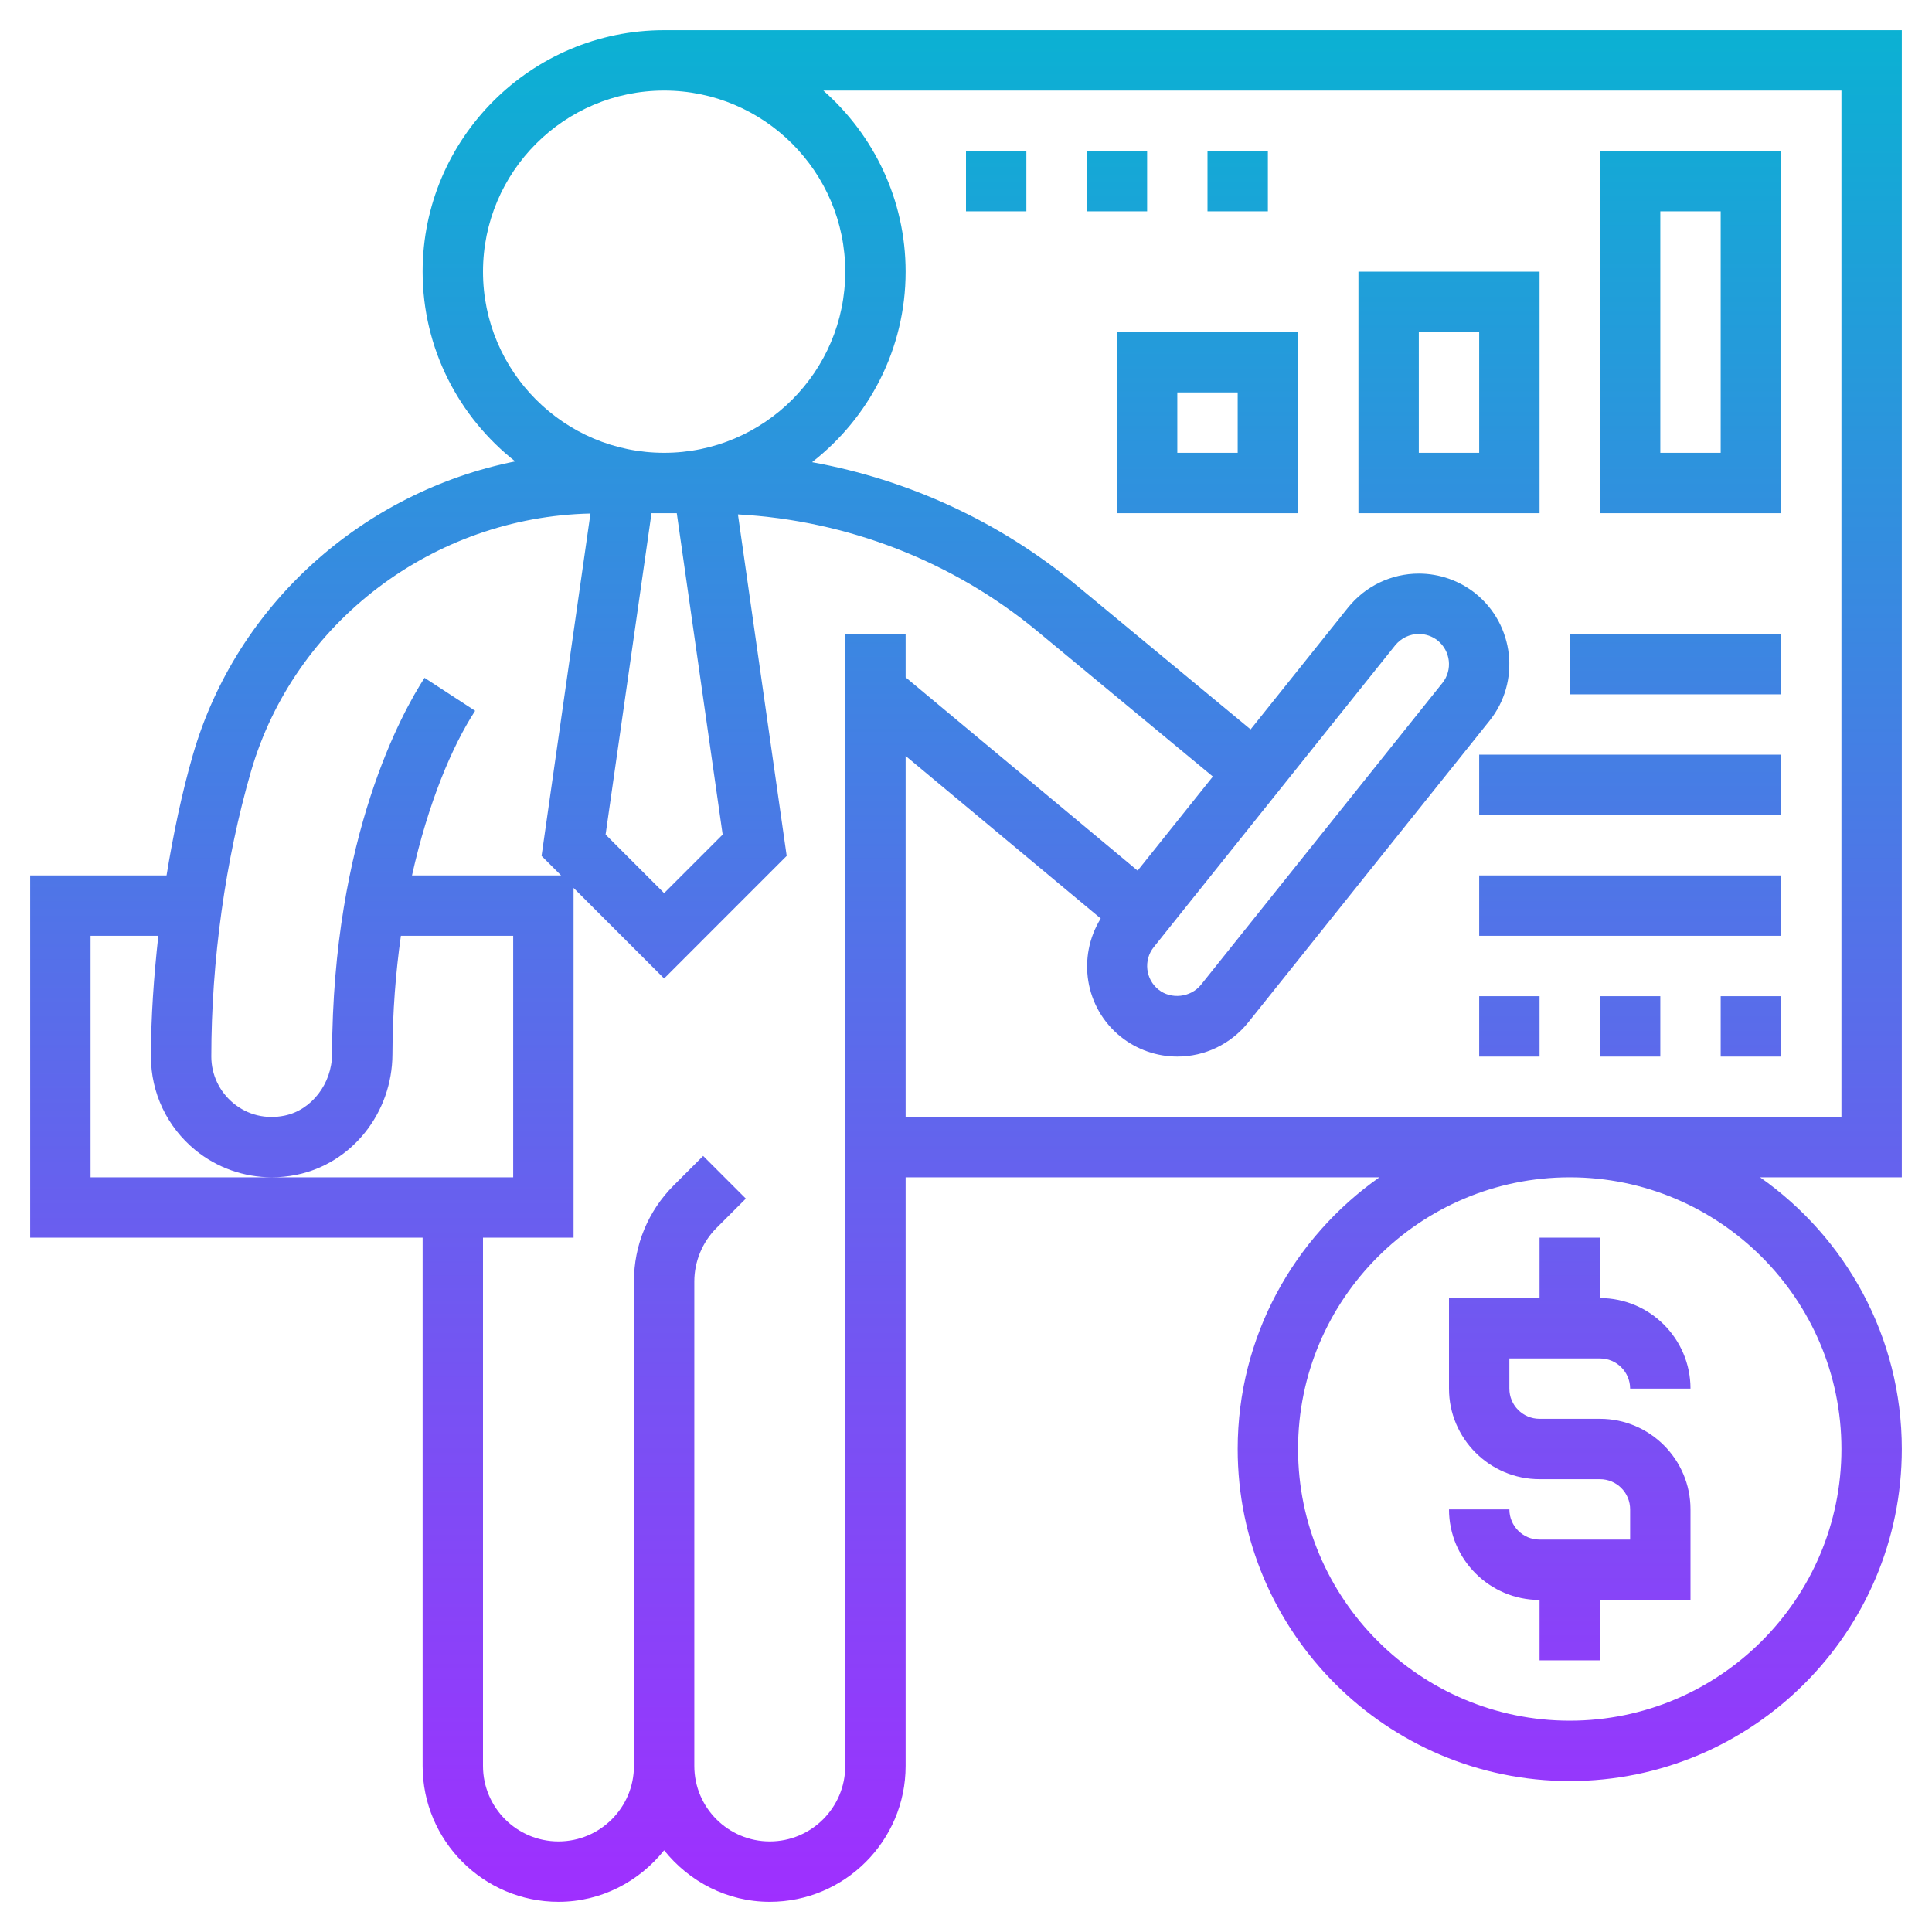<svg id="Layer_5" enable-background="new 0 0 64 64" height="512" viewBox="0 0 64 64" width="512" xmlns="http://www.w3.org/2000/svg" xmlns:xlink="http://www.w3.org/1999/xlink"><linearGradient id="SVGID_1_" gradientUnits="userSpaceOnUse" x1="32" x2="32" y1="63" y2="1"><stop offset="0" stop-color="#9f2fff"/><stop offset="1" stop-color="#0bb1d3"/></linearGradient><path d="m54 51v-1c0-.552-.448-1-1-1h-2c-1.654 0-3-1.346-3-3v-3h3v-2h2v2c1.654 0 3 1.346 3 3h-2c0-.552-.448-1-1-1h-3v1c0 .552.448 1 1 1h2c1.654 0 3 1.346 3 3v3h-3v2h-2v-2c-1.654 0-3-1.346-3-3h2c0 .552.448 1 1 1zm5-34h-6v-12h6zm-2-10h-2v8h2zm-6 10h-6v-8h6zm-2-6h-2v4h2zm-12 0h6v6h-6zm2 4h2v-2h-2zm18 20h2v-2h-2zm-8 0h2v-2h-2zm4 0h2v-2h-2zm-11-30h-2v2h2zm-8 0h-2v2h2zm4 0h-2v2h2zm11 26h10v-2h-10zm0-4h10v-2h-10zm10-6h-7v2h7zm-37-20h41v38h-4.695c2.834 1.992 4.695 5.28 4.695 9 0 6.065-4.935 11-11 11s-11-4.935-11-11c0-3.72 1.861-7.008 4.695-9h-15.695v19.5c0 2.481-2.019 4.5-4.5 4.5-1.421 0-2.675-.675-3.5-1.706-.825 1.031-2.079 1.706-3.5 1.706-2.481 0-4.5-2.019-4.5-4.5v-17.5h-13v-12h4.517c.226-1.378.508-2.734.876-4.005 1.449-4.995 5.648-8.701 10.672-9.711-1.862-1.466-3.065-3.735-3.065-6.284 0-4.411 3.589-8 8-8zm0 14c3.309 0 6-2.691 6-6s-2.691-6-6-6-6 2.691-6 6 2.691 6 6 6zm-1.939 12.646 1.939 1.94 1.939-1.939-1.52-10.647h-.837zm-13.061 7.354c0 .602.269 1.165.736 1.549.473.388 1.072.533 1.687.408.896-.181 1.574-1.059 1.577-2.042.02-7.23 2.351-11.366 3.064-12.461l1.676 1.092c-.766 1.175-1.556 3.054-2.092 5.454h4.938l-.646-.646 1.62-11.343c-5.205.112-9.807 3.588-11.245 8.541-.848 2.925-1.315 6.28-1.315 9.448zm-4 4h14v-8h-3.72c-.171 1.212-.276 2.519-.28 3.921-.005 1.945-1.344 3.626-3.183 3.997-.271.055-.543.081-.813.081-.921 0-1.814-.313-2.536-.903-.933-.764-1.468-1.893-1.468-3.096 0-1.316.097-2.661.245-4h-2.245zm25-18h2v1.437l7.685 6.404 2.493-3.117-5.822-4.82c-2.802-2.319-6.291-3.664-9.911-3.864l1.615 11.313-4.06 4.061-3-3v11.586h-3v17.5c0 1.379 1.121 2.5 2.5 2.5s2.5-1.121 2.5-2.5v-14.5-1.55c0-1.202.468-2.333 1.318-3.183l.975-.975 1.414 1.414-.975.975c-.465.466-.732 1.111-.732 1.769v1.55 14.5c0 1.379 1.121 2.5 2.5 2.5s2.5-1.121 2.5-2.5zm10.377 11.782c.416.334 1.068.261 1.407-.16l7.998-9.998c.344-.43.272-1.062-.159-1.407-.173-.139-.395-.216-.62-.216-.306 0-.593.138-.787.378l-7.997 9.997c-.344.43-.273 1.061.158 1.406zm13.623 6.218c-4.963 0-9 4.037-9 9s4.037 9 9 9 9-4.037 9-9-4.037-9-9-9zm-24.726-36c1.667 1.467 2.726 3.61 2.726 6 0 2.564-1.218 4.845-3.1 6.31 3.192.58 6.21 1.967 8.732 4.054l5.796 4.798 3.229-4.037c.58-.716 1.434-1.124 2.346-1.124.677 0 1.341.232 1.87.654 1.292 1.037 1.502 2.928.472 4.218l-8.001 10.002c-.579.716-1.433 1.125-2.345 1.125-.679 0-1.344-.233-1.873-.657-1.195-.959-1.449-2.646-.663-3.916l-6.463-5.386v11.959h31v-34z" fill="url(#SVGID_1_)"/></svg>